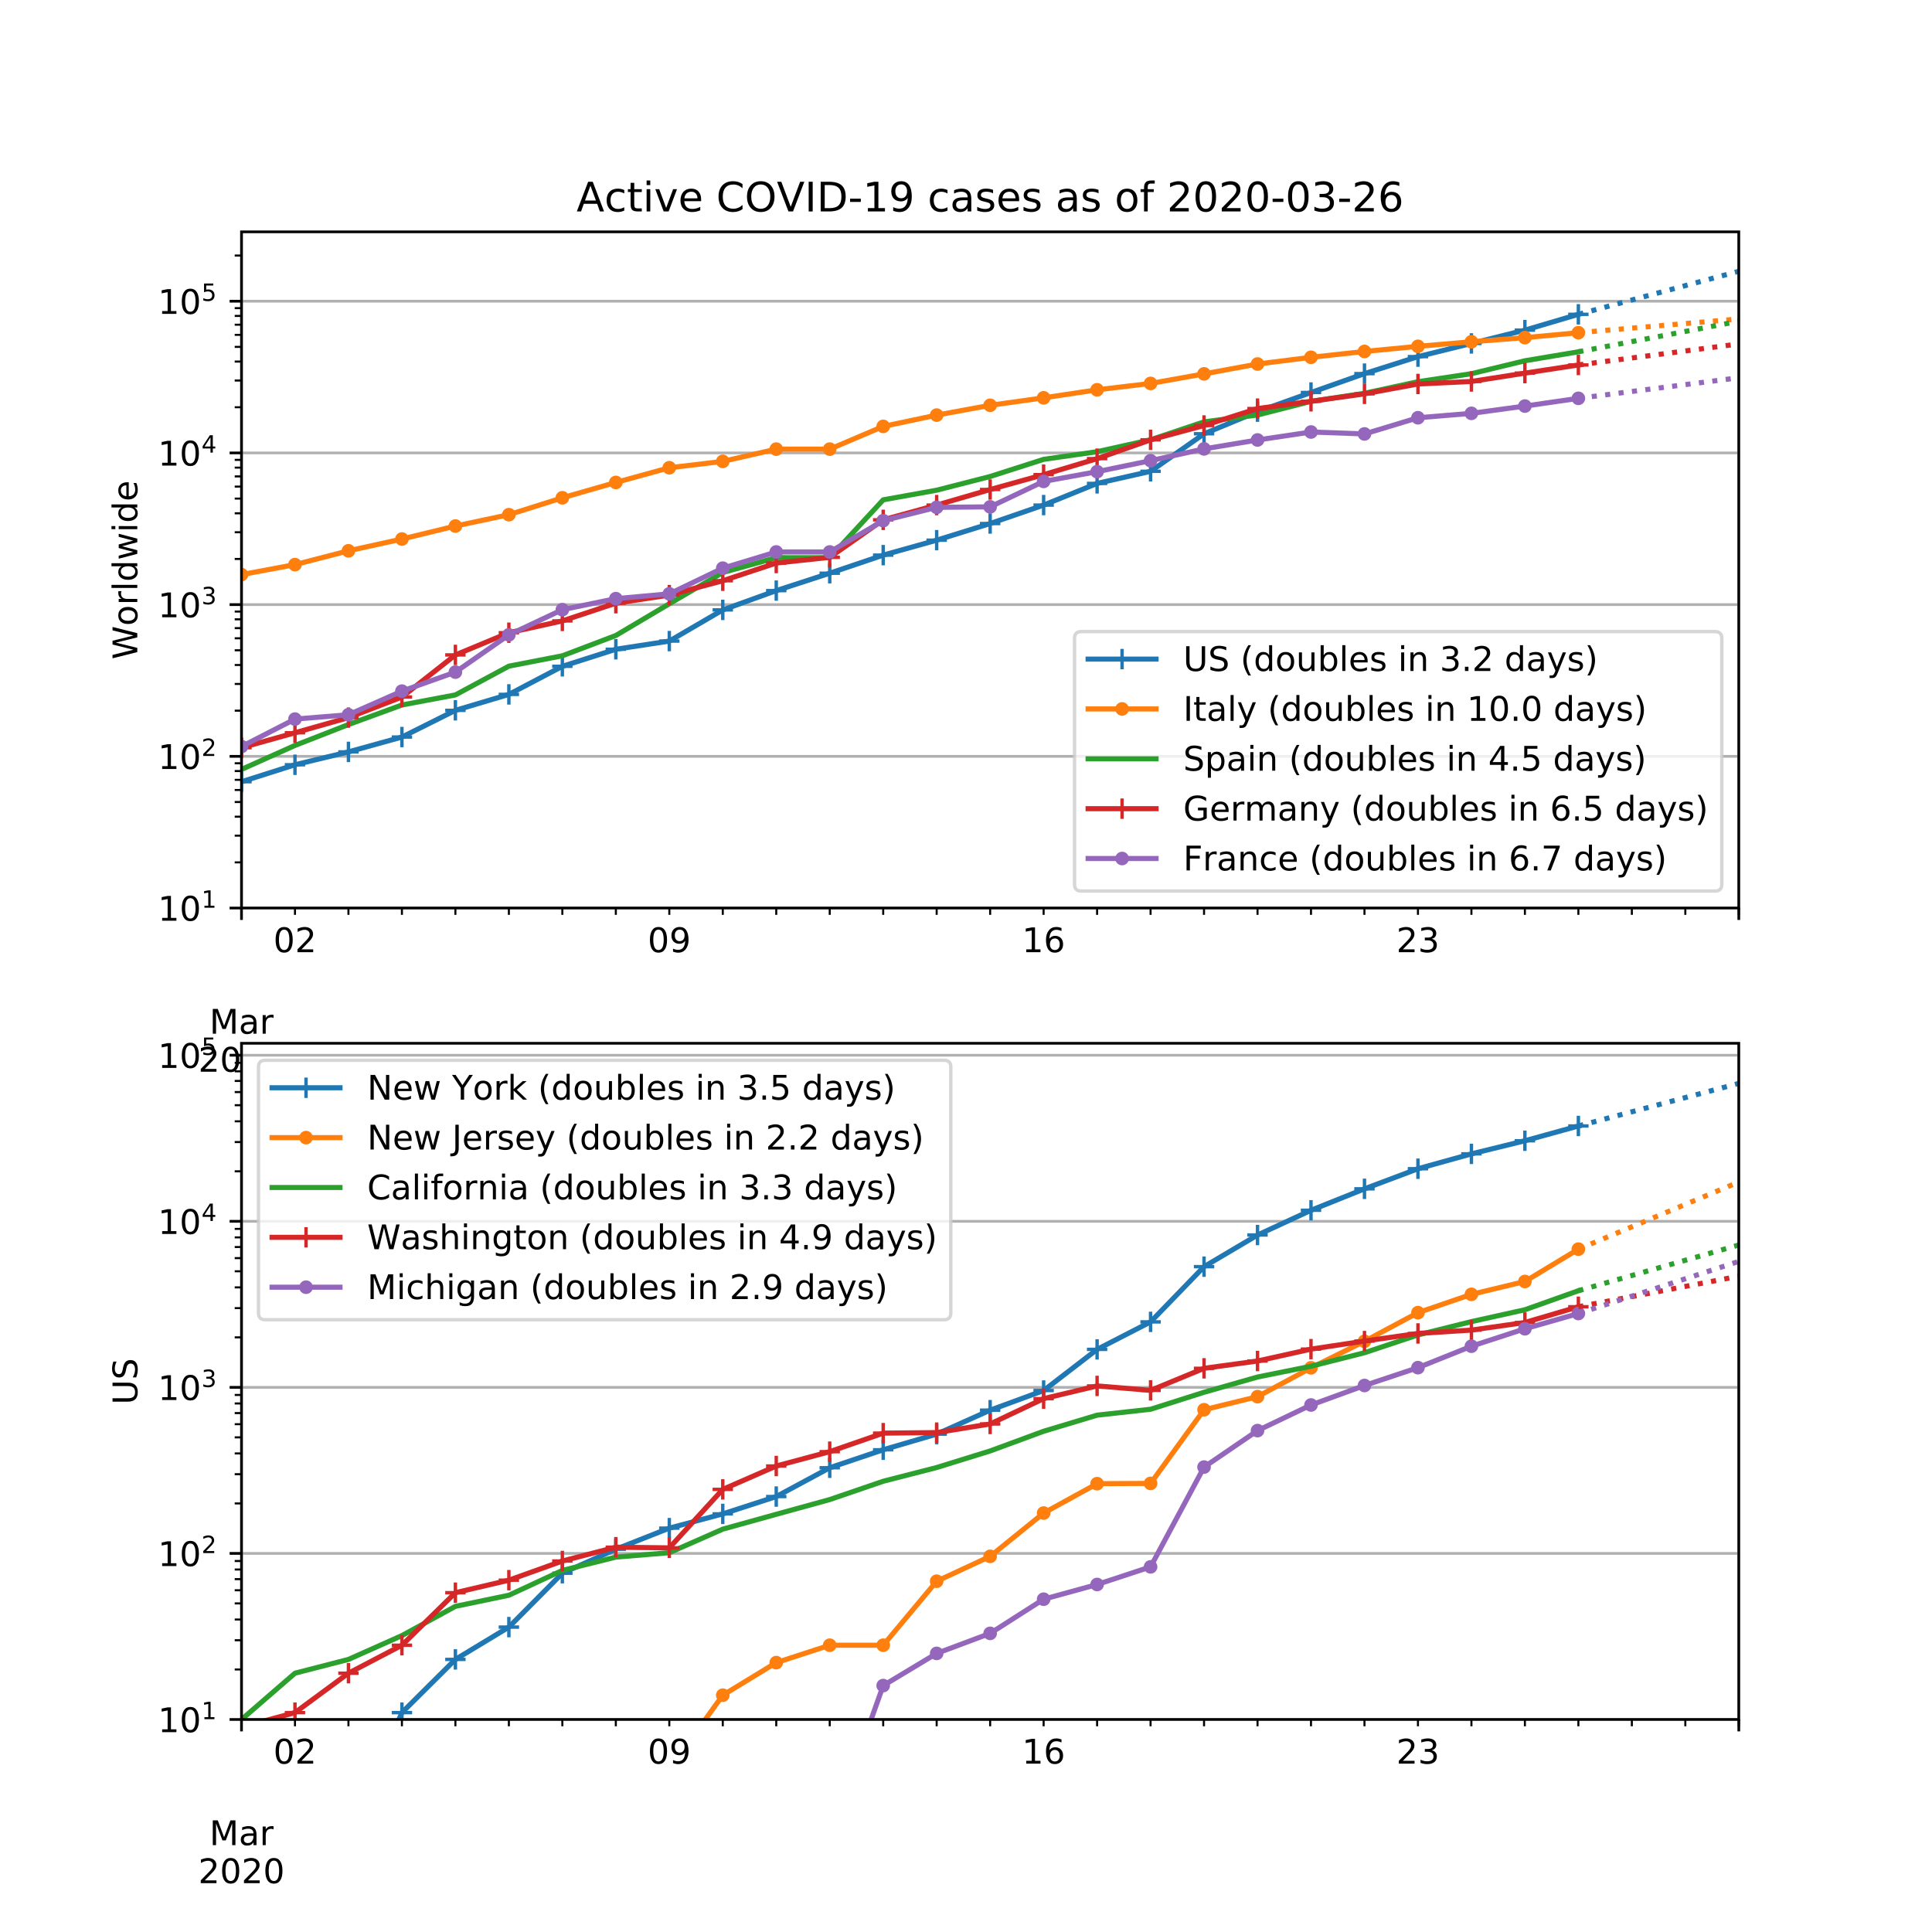 <svg height="758.4" stroke-linejoin="round" viewBox="0 0 568.8 568.8" width="758.4" xmlns="http://www.w3.org/2000/svg" xmlns:xlink="http://www.w3.org/1999/xlink"><defs><path id="w" d="M56.203 29.594v-4.39H14.891q.593-9.282 5.593-14.142 5-4.859 13.938-4.859 5.172 0 10.031 1.266 4.86 1.265 9.656 3.812v-8.5Q49.266.734 44.187-.344 39.11-1.422 33.892-1.422q-13.094 0-20.735 7.61-7.64 7.625-7.64 20.625 0 13.421 7.25 21.296Q20.016 56 32.328 56q11.031 0 17.453-7.11 6.422-7.093 6.422-19.296zm-8.984 2.64q-.094 7.36-4.125 11.75-4.032 4.407-10.672 4.407-7.516 0-12.031-4.25-4.516-4.25-5.203-11.97z" stroke-linejoin="round"/><path id="U" d="M45.406 27.984q0 9.766-4.031 15.125-4.016 5.375-11.297 5.375-7.219 0-11.25-5.375-4.031-5.359-4.031-15.125 0-9.718 4.031-15.093t11.25-5.375q7.281 0 11.297 5.375 4.031 5.375 4.031 15.093zm8.985-21.203q0-13.953-6.203-20.765Q42-20.797 29.203-20.797q-4.734 0-8.937.703-4.203.703-8.157 2.172v8.735q3.954-2.141 7.813-3.157 3.86-1.031 7.86-1.031 8.843 0 13.234 4.61 4.39 4.609 4.39 13.937v4.453q-2.781-4.844-7.125-7.234Q33.938 0 27.875 0 17.828 0 11.672 7.656q-6.156 7.672-6.156 20.328 0 12.688 6.156 20.344Q17.828 56 27.875 56q6.063 0 10.406-2.39 4.344-2.391 7.125-7.22v8.297h8.985z" stroke-linejoin="round"/><path id="b" d="M0 0v3.5" stroke="#000" stroke-linejoin="round" stroke-width=".8"/><path id="c" d="M9.813 72.906h14.703l18.593-49.61 18.703 49.61h14.704V0H66.89v64.016l-18.797-50h-9.907l-18.796 50V0H9.813z" stroke-linejoin="round"/><path id="d" d="M34.281 27.484q-10.89 0-15.093-2.484-4.204-2.484-4.204-8.5 0-4.781 3.157-7.594 3.156-2.797 8.562-2.797 7.485 0 12 5.297 4.516 5.297 4.516 14.078v2zm17.922 3.72V0H43.22v8.297Q40.14 3.328 35.547.953q-4.594-2.375-11.234-2.375-8.391 0-13.36 4.719Q6 8.016 6 15.922q0 9.219 6.172 13.906 6.187 4.688 18.437 4.688h12.61v.89q0 6.203-4.078 9.594-4.078 3.39-11.453 3.39-4.688 0-9.141-1.124-4.438-1.125-8.531-3.375v8.312q4.921 1.906 9.562 2.844 4.64.953 9.031.953 11.875 0 17.735-6.156 5.86-6.14 5.86-18.64z" stroke-linejoin="round"/><path id="e" d="M41.11 46.297q-1.516.875-3.297 1.281Q36.03 48 33.89 48q-7.625 0-11.703-4.953-4.079-4.953-4.079-14.234V0H9.08v54.688h9.03v-8.5q2.844 4.984 7.375 7.39Q30.031 56 36.531 56q.922 0 2.047-.125 1.125-.11 2.484-.36z" stroke-linejoin="round"/><path id="f" d="M19.188 8.297h34.421V0H7.33v8.297q5.609 5.812 15.296 15.594 9.703 9.797 12.188 12.64 4.734 5.313 6.609 9 1.89 3.688 1.89 7.25 0 5.813-4.078 9.469-4.078 3.672-10.625 3.672-4.64 0-9.797-1.61-5.14-1.609-11-4.89v9.969Q13.767 71.78 18.938 73q5.188 1.219 9.485 1.219 11.328 0 18.062-5.672 6.735-5.656 6.735-15.125 0-4.5-1.688-8.531-1.672-4.016-6.125-9.485-1.218-1.422-7.765-8.187-6.532-6.766-18.453-18.922z" stroke-linejoin="round"/><path id="g" d="M31.781 66.406q-7.61 0-11.453-7.5Q16.5 51.422 16.5 36.375q0-14.984 3.828-22.484 3.844-7.5 11.453-7.5 7.672 0 11.5 7.5 3.844 7.5 3.844 22.484 0 15.047-3.844 22.531-3.828 7.5-11.5 7.5zm0 7.813q12.266 0 18.735-9.703 6.468-9.688 6.468-28.141 0-18.406-6.468-28.11-6.47-9.687-18.735-9.687-12.25 0-18.718 9.688-6.47 9.703-6.47 28.109 0 18.453 6.47 28.14Q19.53 74.22 31.78 74.22z" stroke-linejoin="round"/><path id="h" d="M0 0v2" stroke="#000" stroke-linejoin="round" stroke-width=".6"/><path id="i" d="M10.984 1.516V10.5q3.72-1.766 7.516-2.688 3.813-.921 7.484-.921 9.766 0 14.907 6.562 5.156 6.563 5.89 19.953-2.828-4.203-7.187-6.453-4.344-2.25-9.61-2.25-10.937 0-17.312 6.61-6.375 6.625-6.375 18.109 0 11.219 6.64 18 6.641 6.797 17.672 6.797 12.657 0 19.313-9.703 6.672-9.688 6.672-28.141 0-17.234-8.188-27.516Q40.234-1.42 26.422-1.42q-3.719 0-7.531.734-3.797.734-7.907 2.203zM30.61 32.422q6.641 0 10.516 4.531 3.89 4.547 3.89 12.469 0 7.86-3.89 12.422-3.875 4.562-10.516 4.562-6.64 0-10.515-4.562-3.875-4.563-3.875-12.422 0-7.922 3.875-12.469 3.875-4.531 10.515-4.531z" stroke-linejoin="round"/><path id="j" d="M12.406 8.297h16.11v55.625l-17.532-3.516v8.985l17.438 3.515h9.86V8.296H54.39V0H12.406z" stroke-linejoin="round"/><path id="k" d="M33.016 40.375q-6.641 0-10.532-4.547-3.875-4.531-3.875-12.437 0-7.86 3.875-12.438 3.891-4.562 10.532-4.562 6.64 0 10.515 4.562 3.875 4.578 3.875 12.438 0 7.906-3.875 12.437-3.875 4.547-10.515 4.547zm19.578 30.922v-8.984q-3.719 1.75-7.5 2.671-3.782.938-7.5.938-9.766 0-14.922-6.594-5.14-6.594-5.875-19.922 2.875 4.25 7.219 6.516 4.359 2.266 9.578 2.266 10.984 0 17.36-6.672 6.374-6.657 6.374-18.125 0-11.235-6.64-18.032-6.641-6.78-17.672-6.78-12.657 0-19.344 9.687-6.688 9.703-6.688 28.109 0 17.281 8.204 27.563 8.203 10.28 22.015 10.28 3.719 0 7.5-.734t7.89-2.187z" stroke-linejoin="round"/><path id="l" d="M40.578 39.313Q47.656 37.797 51.625 33q3.984-4.781 3.984-11.813 0-10.78-7.422-16.703-7.421-5.906-21.093-5.906-4.578 0-9.438.906-4.86.907-10.031 2.72v9.515q4.094-2.39 8.969-3.61 4.89-1.218 10.218-1.218 9.266 0 14.125 3.656 4.86 3.656 4.86 10.64 0 6.454-4.516 10.079-4.515 3.64-12.562 3.64h-8.5v8.11h8.89q7.266 0 11.125 2.906 3.86 2.906 3.86 8.375 0 5.61-3.985 8.61-3.968 3.015-11.39 3.015-4.063 0-8.703-.89-4.641-.876-10.203-2.72v8.782q5.624 1.562 10.53 2.344 4.907.78 9.25.78 11.235 0 17.766-5.109 6.547-5.093 6.547-13.78 0-6.063-3.468-10.235-3.47-4.172-9.86-5.782z" stroke-linejoin="round"/><path id="m" d="M0 0h-3.5" stroke="#000" stroke-linejoin="round" stroke-width=".8"/><path id="n" d="M37.797 64.313L12.89 25.39h24.906zm-2.594 8.593H47.61V25.391h10.407v-8.203H47.609V0h-9.812v17.188H4.89v9.515z" stroke-linejoin="round"/><path id="o" d="M10.797 72.906h38.719v-8.312H19.828v-17.86q2.14.735 4.281 1.094 2.157.36 4.313.36 12.203 0 19.328-6.688 7.14-6.688 7.14-18.11 0-11.765-7.328-18.296-7.328-6.516-20.656-6.516-4.593 0-9.36.781-4.75.782-9.827 2.344v9.922q4.39-2.39 9.078-3.563 4.687-1.171 9.906-1.171 8.453 0 13.375 4.437 4.938 4.438 4.938 12.063 0 7.609-4.938 12.047-4.922 4.453-13.375 4.453-3.953 0-7.89-.875-3.922-.875-8.016-2.735z" stroke-linejoin="round"/><path id="p" d="M0 0h-2" stroke="#000" stroke-linejoin="round" stroke-width=".6"/><path id="q" d="M3.328 72.906h9.953L28.61 11.281l15.282 61.625h11.093l15.328-61.625 15.282 61.625h10.015L77.297 0H64.89L49.516 63.281 33.984 0H21.578z" stroke-linejoin="round"/><path id="r" d="M30.61 48.39q-7.22 0-11.422-5.64-4.204-5.64-4.204-15.453 0-9.813 4.172-15.453 4.188-5.64 11.453-5.64 7.188 0 11.375 5.655 4.203 5.672 4.203 15.438 0 9.719-4.203 15.406-4.187 5.688-11.375 5.688zm0 7.61q11.718 0 18.406-7.625 6.703-7.61 6.703-21.078 0-13.422-6.703-21.078-6.688-7.64-18.407-7.64-11.765 0-18.437 7.64-6.656 7.656-6.656 21.078 0 13.469 6.656 21.078Q18.844 56 30.609 56z" stroke-linejoin="round"/><path id="s" d="M9.422 75.984h8.984V0H9.422z" stroke-linejoin="round"/><path id="t" d="M45.406 46.39v29.594h8.985V0h-8.985v8.203Q42.578 3.328 38.25.953q-4.313-2.375-10.375-2.375-9.906 0-16.14 7.906-6.22 7.922-6.22 20.813 0 12.89 6.22 20.797Q17.968 56 27.874 56q6.063 0 10.375-2.375 4.328-2.36 7.156-7.234zm-30.61-19.093q0-9.906 4.079-15.547 4.078-5.64 11.203-5.64 7.125 0 11.219 5.64 4.11 5.64 4.11 15.547 0 9.906-4.11 15.547-4.094 5.64-11.219 5.64-7.125 0-11.203-5.64-4.078-5.64-4.078-15.547z" stroke-linejoin="round"/><path id="u" d="M4.203 54.688h8.985l11.234-42.672 11.172 42.672h10.593l11.235-42.672 11.187 42.672h8.985L63.28 0H52.688L40.922 44.828 29.109 0H18.5z" stroke-linejoin="round"/><path id="v" d="M9.422 54.688h8.984V0H9.422zm0 21.296h8.984v-11.39H9.422z" stroke-linejoin="round"/><path id="T" d="M54.89 33.016V0h-8.984v32.719q0 7.765-3.031 11.61-3.031 3.858-9.078 3.858-7.281 0-11.484-4.64-4.204-4.625-4.204-12.64V0H9.08v75.984h9.03V46.188q3.235 4.937 7.594 7.374Q30.078 56 35.797 56q9.422 0 14.25-5.828 4.844-5.828 4.844-17.156z" stroke-linejoin="round"/><path id="x" d="M-3 0h6M0 3v-6" stroke="#1f77b4" stroke-linejoin="round"/><path id="y" d="M0 1.5a1.5 1.5 0 100-3 1.5 1.5 0 000 3z" stroke="#ff7f0e" stroke-linejoin="round"/><path id="z" d="M-3 0h6M0 3v-6" stroke="#d62728" stroke-linejoin="round"/><path id="A" d="M0 1.5a1.5 1.5 0 100-3 1.5 1.5 0 000 3z" stroke="#9467bd" stroke-linejoin="round"/><path id="B" d="M48.781 52.594v-8.407q-3.812 2.11-7.64 3.157-3.828 1.047-7.735 1.047-8.75 0-13.593-5.547-4.829-5.532-4.829-15.547 0-10.016 4.829-15.563 4.843-5.53 13.593-5.53 3.907 0 7.735 1.046 3.828 1.047 7.64 3.156V2.094Q45.016.344 40.984-.531q-4.015-.89-8.562-.89-12.36 0-19.64 7.765-7.266 7.765-7.266 20.953 0 13.375 7.343 21.031Q20.22 56 33.016 56q4.14 0 8.093-.86 3.953-.843 7.672-2.546z" stroke-linejoin="round"/><path id="C" d="M18.313 70.219V54.688h18.5v-6.985h-18.5V18.016q0-6.688 1.828-8.594 1.828-1.906 7.453-1.906h9.218V0h-9.218q-10.407 0-14.36 3.875-3.953 3.89-3.953 14.14v29.688H2.687v6.984h6.594V70.22z" stroke-linejoin="round"/><path id="D" d="M64.406 67.281v-10.39q-4.984 4.64-10.625 6.922-5.64 2.296-11.984 2.296-12.5 0-19.14-7.64-6.641-7.64-6.641-22.094 0-14.406 6.64-22.047 6.64-7.64 19.14-7.64 6.345 0 11.985 2.296 5.64 2.297 10.625 6.938V5.609Q59.234 2.094 53.437.33q-5.78-1.75-12.218-1.75-16.563 0-26.094 10.124-9.516 10.14-9.516 27.672 0 17.578 9.516 27.703 9.531 10.14 26.094 10.14 6.531 0 12.312-1.734 5.797-1.734 10.875-5.203z" stroke-linejoin="round"/><path id="E" d="M9.813 72.906h9.859V0h-9.86z" stroke-linejoin="round"/><path id="F" d="M4.89 31.39h26.313v-8H4.891z" stroke-linejoin="round"/><path id="G" d="M44.281 53.078v-8.5q-3.797 1.953-7.906 2.922-4.094.984-8.5.984-6.688 0-10.031-2.047-3.344-2.046-3.344-6.156 0-3.125 2.39-4.906 2.391-1.781 9.626-3.39l3.078-.688q9.562-2.047 13.593-5.781 4.032-3.735 4.032-10.422 0-7.625-6.032-12.078-6.03-4.438-16.578-4.438-4.39 0-9.156.86Q10.688.296 5.422 2v9.281q4.984-2.594 9.812-3.89 4.829-1.282 9.579-1.282 6.343 0 9.75 2.172 3.421 2.172 3.421 6.125 0 3.656-2.468 5.61-2.453 1.953-10.813 3.765l-3.125.735q-8.344 1.75-12.062 5.39-3.704 3.64-3.704 9.985 0 7.718 5.47 11.906Q16.75 56 26.811 56q4.97 0 9.36-.734 4.406-.72 8.11-2.188z" stroke-linejoin="round"/><path id="H" d="M37.11 75.984V68.5h-8.594q-4.828 0-6.72-1.953-1.874-1.953-1.874-7.031v-4.828h14.797v-6.985H19.922V0H10.89v47.703H2.297v6.984h8.594V58.5q0 9.125 4.25 13.297 4.25 4.187 13.468 4.187z" stroke-linejoin="round"/><path id="I" d="M8.688 72.906h9.921V28.61q0-11.718 4.235-16.875 4.25-5.14 13.781-5.14 9.469 0 13.719 5.14 4.25 5.157 4.25 16.875v44.297H64.5V27.391q0-14.25-7.063-21.532-7.046-7.28-20.812-7.28-13.828 0-20.89 7.28-7.047 7.282-7.047 21.532z" stroke-linejoin="round"/><path id="J" d="M53.516 70.516V60.89q-5.61 2.687-10.594 4-4.984 1.328-9.625 1.328-8.047 0-12.422-3.125t-4.375-8.89q0-4.845 2.906-7.313 2.907-2.453 11.016-3.97l5.953-1.218q11.031-2.11 16.281-7.406 5.25-5.297 5.25-14.172 0-10.61-7.11-16.078-7.093-5.469-20.812-5.469-5.172 0-11.015 1.172Q13.14.922 6.89 3.219v10.156q6-3.36 11.765-5.078 5.766-1.703 11.328-1.703 8.438 0 13.032 3.312 4.593 3.328 4.593 9.485 0 5.359-3.297 8.39-3.296 3.032-10.812 4.547L27.484 33.5q-11.03 2.188-15.968 6.875-4.922 4.688-4.922 13.047 0 9.672 6.812 15.234 6.813 5.563 18.766 5.563 5.14 0 10.453-.938 5.328-.922 10.89-2.765z" stroke-linejoin="round"/><path id="K" d="M31 75.875q-6.531-11.219-9.719-22.219-3.172-10.984-3.172-22.265 0-11.266 3.203-22.328Q24.517-2 31-13.188h-7.813Q15.875-1.704 12.235 9.375q-3.64 11.078-3.64 22.016 0 10.89 3.61 21.922 3.624 11.046 10.983 22.562z" stroke-linejoin="round"/><path id="L" d="M8.5 21.578v33.11h8.984V21.922q0-7.766 3.016-11.656 3.031-3.875 9.094-3.875 7.265 0 11.484 4.64 4.234 4.64 4.234 12.656v31h8.985V0h-8.984v8.406Q42.047 3.422 37.718 1q-4.313-2.422-10.032-2.422-9.421 0-14.312 5.86Q8.5 10.296 8.5 21.578z" stroke-linejoin="round"/><path id="M" d="M48.688 27.297q0 9.906-4.079 15.547-4.078 5.64-11.203 5.64-7.14 0-11.218-5.64-4.079-5.64-4.079-15.547 0-9.906 4.078-15.547 4.079-5.64 11.22-5.64 7.124 0 11.202 5.64t4.078 15.547zM18.108 46.39q2.844 4.875 7.157 7.234Q29.594 56 35.594 56q9.968 0 16.187-7.906 6.235-7.907 6.235-20.797T51.78 6.484q-6.218-7.906-16.187-7.906-6 0-10.328 2.375-4.313 2.375-7.157 7.25V0H9.08v75.984h9.03z" stroke-linejoin="round"/><path id="N" d="M54.89 33.016V0h-8.984v32.719q0 7.765-3.031 11.61-3.031 3.858-9.078 3.858-7.281 0-11.484-4.64-4.204-4.625-4.204-12.64V0H9.08v54.688h9.03v-8.5q3.235 4.937 7.594 7.374Q30.078 56 35.797 56q9.422 0 14.25-5.828 4.844-5.828 4.844-17.156z" stroke-linejoin="round"/><path id="O" d="M10.688 12.406H21V0H10.687z" stroke-linejoin="round"/><path id="P" d="M32.172-5.078q-3.797-9.766-7.422-12.735-3.61-2.984-9.656-2.984H7.906v7.516h5.282q3.703 0 5.75 1.765Q21-9.766 23.483-3.219l1.61 4.094-22.11 53.813H12.5l17.094-42.766 17.093 42.766h9.516z" stroke-linejoin="round"/><path id="Q" d="M8.016 75.875h7.812q7.313-11.516 10.953-22.563 3.64-11.03 3.64-21.921 0-10.938-3.64-22.016-3.64-11.078-10.953-22.563H8.016Q14.5-2 17.703 9.063q3.203 11.063 3.203 22.329 0 11.28-3.203 22.265-3.203 11-9.687 22.219z" stroke-linejoin="round"/><path id="S" d="M9.813 72.906h13.28l32.329-60.984v60.984h9.562V0h-13.28L19.39 60.984V0H9.813z" stroke-linejoin="round"/><clipPath id="R" stroke-linejoin="round"><path d="M71.1 307.152h440.82v199.08H71.1z"/></clipPath><clipPath id="a" stroke-linejoin="round"><path d="M71.1 68.256h440.82v199.08H71.1z"/></clipPath></defs><path d="M0 568.8h568.8V0H0z" fill="#fff"/><path d="M71.1 267.336h440.82V68.256H71.1z" fill="#fff"/><path clip-path="url(#a)" d="M71.1 267.336V68.256" fill="none" stroke="#b0b0b0" stroke-linecap="square" stroke-width=".8"/><use stroke="#000" stroke-width=".8" x="71.1" xlink:href="#b" y="267.336"/><g transform="matrix(.1 0 0 -.1 61.666 304.33)"><use xlink:href="#c"/><use x="86.279" xlink:href="#d"/><use x="147.559" xlink:href="#e"/></g><g transform="matrix(.1 0 0 -.1 58.375 315.528)"><use xlink:href="#f"/><use x="63.623" xlink:href="#g"/><use x="127.246" xlink:href="#f"/><use x="190.869" xlink:href="#g"/></g><g stroke-width=".8"><path clip-path="url(#a)" d="M511.92 267.336V68.256" fill="none" stroke="#b0b0b0" stroke-linecap="square"/><use stroke="#000" x="511.92" xlink:href="#b" y="267.336"/></g><use stroke="#000" stroke-width=".6" x="71.1" xlink:href="#h" y="267.336"/><use stroke="#000" stroke-width=".6" x="86.844" xlink:href="#h" y="267.336"/><g transform="matrix(.1 0 0 -.1 80.481 280.334)"><use xlink:href="#g"/><use x="63.623" xlink:href="#f"/></g><g stroke="#000" stroke-width=".6"><use x="102.587" xlink:href="#h" y="267.336"/><use x="118.331" xlink:href="#h" y="267.336"/><use x="134.074" xlink:href="#h" y="267.336"/><use x="149.818" xlink:href="#h" y="267.336"/><use x="165.561" xlink:href="#h" y="267.336"/><use x="181.305" xlink:href="#h" y="267.336"/></g><use stroke="#000" stroke-width=".6" x="197.049" xlink:href="#h" y="267.336"/><g transform="matrix(.1 0 0 -.1 190.686 280.334)"><use xlink:href="#g"/><use x="63.623" xlink:href="#i"/></g><use stroke="#000" stroke-width=".6" x="212.792" xlink:href="#h" y="267.336"/><use stroke="#000" stroke-width=".6" x="228.536" xlink:href="#h" y="267.336"/><use stroke="#000" stroke-width=".6" x="244.279" xlink:href="#h" y="267.336"/><use stroke="#000" stroke-width=".6" x="260.023" xlink:href="#h" y="267.336"/><use stroke="#000" stroke-width=".6" x="275.766" xlink:href="#h" y="267.336"/><use stroke="#000" stroke-width=".6" x="291.51" xlink:href="#h" y="267.336"/><use stroke="#000" stroke-width=".6" x="307.254" xlink:href="#h" y="267.336"/><g transform="matrix(.1 0 0 -.1 300.891 280.334)"><use xlink:href="#j"/><use x="63.623" xlink:href="#k"/></g><use stroke="#000" stroke-width=".6" x="322.997" xlink:href="#h" y="267.336"/><use stroke="#000" stroke-width=".6" x="338.741" xlink:href="#h" y="267.336"/><use stroke="#000" stroke-width=".6" x="354.484" xlink:href="#h" y="267.336"/><use stroke="#000" stroke-width=".6" x="370.228" xlink:href="#h" y="267.336"/><use stroke="#000" stroke-width=".6" x="385.971" xlink:href="#h" y="267.336"/><use stroke="#000" stroke-width=".6" x="401.715" xlink:href="#h" y="267.336"/><use stroke="#000" stroke-width=".6" x="417.459" xlink:href="#h" y="267.336"/><g transform="matrix(.1 0 0 -.1 411.096 280.334)"><use xlink:href="#f"/><use x="63.623" xlink:href="#l"/></g><use stroke="#000" stroke-width=".6" x="433.202" xlink:href="#h" y="267.336"/><use stroke="#000" stroke-width=".6" x="448.946" xlink:href="#h" y="267.336"/><use stroke="#000" stroke-width=".6" x="464.689" xlink:href="#h" y="267.336"/><use stroke="#000" stroke-width=".6" x="480.433" xlink:href="#h" y="267.336"/><use stroke="#000" stroke-width=".6" x="496.176" xlink:href="#h" y="267.336"/><use stroke="#000" stroke-width=".6" x="511.92" xlink:href="#h" y="267.336"/><g><path clip-path="url(#a)" d="M71.1 267.336h440.82" fill="none" stroke="#b0b0b0" stroke-linecap="square" stroke-width=".8"/><use stroke="#000" stroke-width=".8" x="71.1" xlink:href="#m" y="267.336"/><g transform="matrix(.1 0 0 -.1 46.5 271.135)"><use transform="translate(0 .684)" xlink:href="#j"/><use transform="translate(63.623 .684)" xlink:href="#g"/><use transform="matrix(.7 0 0 .7 128.203 38.966)" xlink:href="#j"/></g><path clip-path="url(#a)" d="M71.1 222.671h440.82" fill="none" stroke="#b0b0b0" stroke-linecap="square" stroke-width=".8"/><use stroke="#000" stroke-width=".8" x="71.1" xlink:href="#m" y="222.671"/><g transform="matrix(.1 0 0 -.1 46.5 226.47)"><use transform="translate(0 .766)" xlink:href="#j"/><use transform="translate(63.623 .766)" xlink:href="#g"/><use transform="matrix(.7 0 0 .7 128.203 39.047)" xlink:href="#f"/></g><path clip-path="url(#a)" d="M71.1 178.007h440.82" fill="none" stroke="#b0b0b0" stroke-linecap="square" stroke-width=".8"/><use stroke="#000" stroke-width=".8" x="71.1" xlink:href="#m" y="178.007"/><g transform="matrix(.1 0 0 -.1 46.5 181.806)"><use transform="translate(0 .766)" xlink:href="#j"/><use transform="translate(63.623 .766)" xlink:href="#g"/><use transform="matrix(.7 0 0 .7 128.203 39.047)" xlink:href="#l"/></g><g><path clip-path="url(#a)" d="M71.1 133.342h440.82" fill="none" stroke="#b0b0b0" stroke-linecap="square" stroke-width=".8"/><use stroke="#000" stroke-width=".8" x="71.1" xlink:href="#m" y="133.342"/><g transform="matrix(.1 0 0 -.1 46.5 137.141)"><use transform="translate(0 .684)" xlink:href="#j"/><use transform="translate(63.623 .684)" xlink:href="#g"/><use transform="matrix(.7 0 0 .7 128.203 38.966)" xlink:href="#n"/></g></g><g><path clip-path="url(#a)" d="M71.1 88.677h440.82" fill="none" stroke="#b0b0b0" stroke-linecap="square" stroke-width=".8"/><use stroke="#000" stroke-width=".8" x="71.1" xlink:href="#m" y="88.677"/><g transform="matrix(.1 0 0 -.1 46.5 92.477)"><use transform="translate(0 .684)" xlink:href="#j"/><use transform="translate(63.623 .684)" xlink:href="#g"/><use transform="matrix(.7 0 0 .7 128.203 38.966)" xlink:href="#o"/></g></g><g stroke="#000" stroke-width=".6"><use x="71.1" xlink:href="#p" y="253.891"/><use x="71.1" xlink:href="#p" y="246.026"/><use x="71.1" xlink:href="#p" y="240.445"/><use x="71.1" xlink:href="#p" y="236.117"/><use x="71.1" xlink:href="#p" y="232.58"/><use x="71.1" xlink:href="#p" y="229.59"/><use x="71.1" xlink:href="#p" y="227"/><use x="71.1" xlink:href="#p" y="224.715"/><use x="71.1" xlink:href="#p" y="209.226"/><use x="71.1" xlink:href="#p" y="201.361"/><use x="71.1" xlink:href="#p" y="195.781"/><use x="71.1" xlink:href="#p" y="191.452"/><use x="71.1" xlink:href="#p" y="187.916"/><use x="71.1" xlink:href="#p" y="184.925"/><use x="71.1" xlink:href="#p" y="182.335"/><use x="71.1" xlink:href="#p" y="180.05"/><use x="71.1" xlink:href="#p" y="164.561"/><use x="71.1" xlink:href="#p" y="156.696"/><use x="71.1" xlink:href="#p" y="151.116"/><use x="71.1" xlink:href="#p" y="146.787"/><use x="71.1" xlink:href="#p" y="143.251"/><use x="71.1" xlink:href="#p" y="140.261"/><use x="71.1" xlink:href="#p" y="137.671"/><use x="71.1" xlink:href="#p" y="135.386"/><use x="71.1" xlink:href="#p" y="119.897"/><use x="71.1" xlink:href="#p" y="112.032"/><use x="71.1" xlink:href="#p" y="106.451"/><use x="71.1" xlink:href="#p" y="102.123"/><use x="71.1" xlink:href="#p" y="98.586"/><use x="71.1" xlink:href="#p" y="95.596"/><use x="71.1" xlink:href="#p" y="93.006"/><use x="71.1" xlink:href="#p" y="90.721"/><use x="71.1" xlink:href="#p" y="75.232"/></g><g transform="matrix(0 -.1 -.1 0 40.42 194.143)"><use xlink:href="#q"/><use x="98.799" xlink:href="#r"/><use x="159.98" xlink:href="#e"/><use x="201.094" xlink:href="#s"/><use x="228.877" xlink:href="#t"/><use x="292.354" xlink:href="#u"/><use x="374.141" xlink:href="#v"/><use x="401.924" xlink:href="#t"/><use x="465.4" xlink:href="#w"/></g></g><g stroke="#1f77b4"><path clip-path="url(#a)" d="M-1 236.337l9.126-1.35 15.743-.363 15.744-.356 15.743-2.324 15.744-1.792 15.744-5.001 15.743-3.792 15.744-4.365 15.743-7.865 15.744-4.692 15.743-8.265 15.744-5.028 15.744-2.403 15.743-9.18 15.744-5.68 15.743-5.124 15.744-5.326 15.743-4.401 15.744-4.898 15.744-5.43 15.743-6.385 15.744-3.554 15.743-11.057 15.744-6.516 15.743-5.633 15.744-5.56 15.744-5 15.743-3.89 15.744-3.916 15.743-4.651" fill="none" stroke-linecap="square" stroke-width="1.5"/><g clip-path="url(#a)" fill="#1f77b4"><use x="-1" xlink:href="#x" y="236.337"/><use x="8.126" xlink:href="#x" y="234.986"/><use x="23.869" xlink:href="#x" y="234.624"/><use x="39.613" xlink:href="#x" y="234.268"/><use x="55.356" xlink:href="#x" y="231.944"/><use x="71.1" xlink:href="#x" y="230.152"/><use x="86.844" xlink:href="#x" y="225.151"/><use x="102.587" xlink:href="#x" y="221.359"/><use x="118.331" xlink:href="#x" y="216.994"/><use x="134.074" xlink:href="#x" y="209.129"/><use x="149.818" xlink:href="#x" y="204.437"/><use x="165.561" xlink:href="#x" y="196.172"/><use x="181.305" xlink:href="#x" y="191.144"/><use x="197.049" xlink:href="#x" y="188.741"/><use x="212.792" xlink:href="#x" y="179.561"/><use x="228.536" xlink:href="#x" y="173.881"/><use x="244.279" xlink:href="#x" y="168.757"/><use x="260.023" xlink:href="#x" y="163.431"/><use x="275.766" xlink:href="#x" y="159.03"/><use x="291.51" xlink:href="#x" y="154.132"/><use x="307.254" xlink:href="#x" y="148.702"/><use x="322.997" xlink:href="#x" y="142.317"/><use x="338.741" xlink:href="#x" y="138.763"/><use x="354.484" xlink:href="#x" y="127.706"/><use x="370.228" xlink:href="#x" y="121.19"/><use x="385.971" xlink:href="#x" y="115.557"/><use x="401.715" xlink:href="#x" y="109.996"/><use x="417.459" xlink:href="#x" y="104.997"/><use x="433.202" xlink:href="#x" y="101.108"/><use x="448.946" xlink:href="#x" y="97.191"/><use x="464.689" xlink:href="#x" y="92.54"/></g></g><g stroke="#ff7f0e"><path clip-path="url(#a)" d="M-1 197.87l9.126-3.85 15.743-5.877 15.744-6.31 15.743-4.828 15.744-7.834 15.744-2.94 15.743-4.066 15.744-3.468 15.743-3.826 15.744-3.343 15.743-4.976 15.744-4.514 15.744-4.331 15.743-1.872 15.744-3.605h15.743l15.744-6.695 15.743-3.323 15.744-2.892 15.744-2.196 15.743-2.363 15.744-1.877 15.743-2.813 15.744-2.903 15.743-1.975 15.744-1.72 15.744-1.512 15.743-1.342 15.744-1.214 15.743-1.459" fill="none" stroke-linecap="square" stroke-width="1.5"/><g clip-path="url(#a)" fill="#ff7f0e"><use x="-1" xlink:href="#y" y="197.87"/><use x="8.126" xlink:href="#y" y="194.02"/><use x="23.869" xlink:href="#y" y="188.143"/><use x="39.613" xlink:href="#y" y="181.833"/><use x="55.356" xlink:href="#y" y="177.005"/><use x="71.1" xlink:href="#y" y="169.171"/><use x="86.844" xlink:href="#y" y="166.231"/><use x="102.587" xlink:href="#y" y="162.165"/><use x="118.331" xlink:href="#y" y="158.697"/><use x="134.074" xlink:href="#y" y="154.871"/><use x="149.818" xlink:href="#y" y="151.528"/><use x="165.561" xlink:href="#y" y="146.552"/><use x="181.305" xlink:href="#y" y="142.038"/><use x="197.049" xlink:href="#y" y="137.707"/><use x="212.792" xlink:href="#y" y="135.835"/><use x="228.536" xlink:href="#y" y="132.23"/><use x="244.279" xlink:href="#y" y="132.23"/><use x="260.023" xlink:href="#y" y="125.535"/><use x="275.766" xlink:href="#y" y="122.212"/><use x="291.51" xlink:href="#y" y="119.32"/><use x="307.254" xlink:href="#y" y="117.124"/><use x="322.997" xlink:href="#y" y="114.761"/><use x="338.741" xlink:href="#y" y="112.884"/><use x="354.484" xlink:href="#y" y="110.071"/><use x="370.228" xlink:href="#y" y="107.168"/><use x="385.971" xlink:href="#y" y="105.193"/><use x="401.715" xlink:href="#y" y="103.473"/><use x="417.459" xlink:href="#y" y="101.961"/><use x="433.202" xlink:href="#y" y="100.619"/><use x="448.946" xlink:href="#y" y="99.405"/><use x="464.689" xlink:href="#y" y="97.946"/></g></g><path clip-path="url(#a)" d="M-1 276.861l9.126-11.374 15.743-3.24 15.744-16.221 15.743-6.984L71.1 226.521l15.744-7.06 15.743-6.148 15.744-5.759 15.743-2.964 15.744-8.467 15.743-3.053 15.744-5.977 15.744-9.337 15.743-9.203 15.744-4.376 15.743.01 15.744-17.031 15.743-2.839 15.744-4.034 15.744-5.047 15.743-2.253 15.744-3.508 15.743-5.281 15.744-2.014 15.743-4.02 15.744-2.375 15.744-3.408 15.743-2.36 15.744-3.807 15.743-2.64" fill="none" stroke="#2ca02c" stroke-linecap="square" stroke-width="1.5"/><g stroke="#d62728"><path clip-path="url(#a)" d="M-1 279.387l9.126-15.588 15.743-17.773 15.744-1.252 15.743-13.14L71.1 220.13l15.744-4.397 15.743-4.463 15.744-6.06 15.743-12.392 15.744-6.544 15.743-3.473 15.744-5.216 15.744-2.39 15.743-4.221 15.744-5.212 15.743-1.68 15.744-11.04 15.743-4.34 15.744-4.585 15.744-4.37 15.743-4.716 15.744-5.537 15.743-4.227 15.744-4.98 15.743-2.147 15.744-2.19 15.744-2.91 15.743-.739 15.744-2.45 15.743-2.404" fill="none" stroke-linecap="square" stroke-width="1.5"/><g clip-path="url(#a)" fill="#d62728"><use x="-1" xlink:href="#z" y="279.387"/><use x="8.126" xlink:href="#z" y="263.799"/><use x="23.869" xlink:href="#z" y="246.026"/><use x="39.613" xlink:href="#z" y="244.774"/><use x="55.356" xlink:href="#z" y="231.634"/><use x="71.1" xlink:href="#z" y="220.13"/><use x="86.844" xlink:href="#z" y="215.733"/><use x="102.587" xlink:href="#z" y="211.27"/><use x="118.331" xlink:href="#z" y="205.21"/><use x="134.074" xlink:href="#z" y="192.818"/><use x="149.818" xlink:href="#z" y="186.274"/><use x="165.561" xlink:href="#z" y="182.801"/><use x="181.305" xlink:href="#z" y="177.585"/><use x="197.049" xlink:href="#z" y="175.195"/><use x="212.792" xlink:href="#z" y="170.974"/><use x="228.536" xlink:href="#z" y="165.762"/><use x="244.279" xlink:href="#z" y="164.082"/><use x="260.023" xlink:href="#z" y="153.041"/><use x="275.766" xlink:href="#z" y="148.702"/><use x="291.51" xlink:href="#z" y="144.117"/><use x="307.254" xlink:href="#z" y="139.747"/><use x="322.997" xlink:href="#z" y="135.031"/><use x="338.741" xlink:href="#z" y="129.494"/><use x="354.484" xlink:href="#z" y="125.267"/><use x="370.228" xlink:href="#z" y="120.288"/><use x="385.971" xlink:href="#z" y="118.14"/><use x="401.715" xlink:href="#z" y="115.95"/><use x="417.459" xlink:href="#z" y="113.04"/><use x="433.202" xlink:href="#z" y="112.301"/><use x="448.946" xlink:href="#z" y="109.851"/><use x="464.689" xlink:href="#z" y="107.447"/></g></g><g stroke="#9467bd"><path clip-path="url(#a)" d="M-1 291.084l9.126-10.303 15.743-31.219 15.744-10.966 15.743-12.999 15.744-5.805 15.744-8.086 15.743-1.28 15.744-6.95 15.743-5.598 15.744-10.97 15.743-7.41 15.744-3.252 15.744-1.417 15.743-7.555 15.744-4.772h15.743l15.744-9.213 15.743-3.92 15.744-.146 15.744-7.495 15.743-2.865 15.744-3.243 15.743-3.465 15.744-2.622 15.743-2.346 15.744.57 15.744-4.77 15.743-1.295 15.744-2.141 15.743-2.28" fill="none" stroke-linecap="square" stroke-width="1.5"/><g clip-path="url(#a)" fill="#9467bd"><use x="-1" xlink:href="#A" y="291.084"/><use x="8.126" xlink:href="#A" y="280.781"/><use x="23.869" xlink:href="#A" y="249.562"/><use x="39.613" xlink:href="#A" y="238.596"/><use x="55.356" xlink:href="#A" y="225.597"/><use x="71.1" xlink:href="#A" y="219.792"/><use x="86.844" xlink:href="#A" y="211.706"/><use x="102.587" xlink:href="#A" y="210.426"/><use x="118.331" xlink:href="#A" y="203.477"/><use x="134.074" xlink:href="#A" y="197.878"/><use x="149.818" xlink:href="#A" y="186.908"/><use x="165.561" xlink:href="#A" y="179.498"/><use x="181.305" xlink:href="#A" y="176.246"/><use x="197.049" xlink:href="#A" y="174.829"/><use x="212.792" xlink:href="#A" y="167.274"/><use x="228.536" xlink:href="#A" y="162.502"/><use x="244.279" xlink:href="#A" y="162.502"/><use x="260.023" xlink:href="#A" y="153.289"/><use x="275.766" xlink:href="#A" y="149.369"/><use x="291.51" xlink:href="#A" y="149.223"/><use x="307.254" xlink:href="#A" y="141.728"/><use x="322.997" xlink:href="#A" y="138.863"/><use x="338.741" xlink:href="#A" y="135.62"/><use x="354.484" xlink:href="#A" y="132.155"/><use x="370.228" xlink:href="#A" y="129.533"/><use x="385.971" xlink:href="#A" y="127.187"/><use x="401.715" xlink:href="#A" y="127.756"/><use x="417.459" xlink:href="#A" y="122.988"/><use x="433.202" xlink:href="#A" y="121.692"/><use x="448.946" xlink:href="#A" y="119.551"/><use x="464.689" xlink:href="#A" y="117.272"/></g></g><path clip-path="url(#a)" d="M464.69 92.54l15.743-4.226 15.743-4.226 15.744-4.225" fill="none" stroke="#1f77b4" stroke-dasharray="1.5 2.475" stroke-width="1.5"/><path clip-path="url(#a)" d="M464.69 97.946l15.743-1.346 15.743-1.347 15.744-1.346" fill="none" stroke="#ff7f0e" stroke-dasharray="1.5 2.475" stroke-width="1.5"/><path clip-path="url(#a)" d="M464.69 103.57l15.743-2.997 15.743-2.997 15.744-2.997" fill="none" stroke="#2ca02c" stroke-dasharray="1.5 2.475" stroke-width="1.5"/><path clip-path="url(#a)" d="M464.69 107.447l15.743-2.063 15.743-2.064 15.744-2.063" fill="none" stroke="#d62728" stroke-dasharray="1.5 2.475" stroke-width="1.5"/><path clip-path="url(#a)" d="M464.69 117.272l15.743-2.02 15.743-2.018 15.744-2.02" fill="none" stroke="#9467bd" stroke-dasharray="1.5 2.475" stroke-width="1.5"/><path d="M71.1 267.336V68.256M511.92 267.336V68.256M71.1 267.336h440.82M71.1 68.256h440.82" fill="none" stroke="#000" stroke-linecap="square" stroke-linejoin="miter" stroke-width=".8"/><g transform="matrix(.12 0 0 -.12 169.73 62.256)"><path d="M34.188 63.188L20.797 26.906h26.812zm-5.579 9.718h11.188L67.578 0h-10.25l-6.64 18.703h-32.86L11.188 0H.78z"/><use x="68.393" xlink:href="#B"/><use x="123.373" xlink:href="#C"/><use x="162.582" xlink:href="#v"/><path d="M193.35 54.688h9.515L219.96 8.797l17.094 45.89h9.515L226.053 0H213.85z"/><use x="249.545" xlink:href="#w"/><use x="342.855" xlink:href="#D"/><path d="M452.086 66.219q-10.75 0-17.078-8.016-6.313-8-6.313-21.828 0-13.766 6.313-21.781 6.328-8 17.078-8 10.734 0 17.016 8 6.28 8.015 6.28 21.781 0 13.828-6.28 21.828-6.282 8.016-17.016 8.016zm0 8q15.328 0 24.5-10.281 9.187-10.282 9.187-27.563 0-17.234-9.187-27.516-9.172-10.28-24.5-10.28-15.375 0-24.594 10.25-9.203 10.265-9.203 27.546t9.203 27.563q9.219 10.28 24.594 10.28zM519.984 0l-27.828 72.906h10.297l23.11-61.375 23.14 61.375h10.25L531.172 0z"/><use x="559.783" xlink:href="#E"/><path d="M608.947 64.797V8.109h11.922q15.094 0 22.094 6.829 7 6.843 7 21.593 0 14.64-7 21.453-7 6.813-22.094 6.813zm-9.86 8.11h20.267q21.187 0 31.093-8.813 9.922-8.813 9.922-27.563 0-18.86-9.969-27.703Q640.447 0 619.354 0h-20.266z"/><use x="666.277" xlink:href="#F"/><use x="702.361" xlink:href="#j"/><use x="765.984" xlink:href="#i"/><use x="861.395" xlink:href="#B"/><use x="916.375" xlink:href="#d"/><use x="977.654" xlink:href="#G"/><use x="1029.754" xlink:href="#w"/><use x="1091.277" xlink:href="#G"/><use x="1175.164" xlink:href="#d"/><use x="1236.443" xlink:href="#G"/><use x="1320.33" xlink:href="#r"/><use x="1381.512" xlink:href="#H"/><use x="1448.504" xlink:href="#f"/><use x="1512.127" xlink:href="#g"/><use x="1575.75" xlink:href="#f"/><use x="1639.373" xlink:href="#g"/><use x="1702.996" xlink:href="#F"/><use x="1739.08" xlink:href="#g"/><use x="1802.703" xlink:href="#l"/><use x="1866.326" xlink:href="#F"/><use x="1902.41" xlink:href="#f"/><use x="1966.033" xlink:href="#k"/></g><g><path d="M318.351 262.336H504.92q2 0 2-2v-72.39q0-2-2-2H318.351q-2 0-2 2v72.39q0 2 2 2z" fill="#fff" opacity=".8" stroke="#ccc" stroke-linejoin="miter"/><path d="M320.351 194.044h20" fill="none" stroke="#1f77b4" stroke-linecap="square" stroke-width="1.5"/><use fill="#1f77b4" stroke="#1f77b4" x="330.351" xlink:href="#x" y="194.044"/><g transform="matrix(.1 0 0 -.1 348.351 197.544)"><use xlink:href="#I"/><use x="73.193" xlink:href="#J"/><use x="168.457" xlink:href="#K"/><use x="207.471" xlink:href="#t"/><use x="270.947" xlink:href="#r"/><use x="332.129" xlink:href="#L"/><use x="395.508" xlink:href="#M"/><use x="458.984" xlink:href="#s"/><use x="486.768" xlink:href="#w"/><use x="548.291" xlink:href="#G"/><use x="632.178" xlink:href="#v"/><use x="659.961" xlink:href="#N"/><use x="755.127" xlink:href="#l"/><use x="818.75" xlink:href="#O"/><use x="850.537" xlink:href="#f"/><use x="945.947" xlink:href="#t"/><use x="1009.424" xlink:href="#d"/><use x="1070.703" xlink:href="#P"/><use x="1129.883" xlink:href="#G"/><use x="1181.982" xlink:href="#Q"/></g><path d="M320.351 208.722h20" fill="none" stroke="#ff7f0e" stroke-linecap="square" stroke-width="1.5"/><use fill="#ff7f0e" stroke="#ff7f0e" x="330.351" xlink:href="#y" y="208.722"/><g transform="matrix(.1 0 0 -.1 348.351 212.222)"><use xlink:href="#E"/><use x="29.492" xlink:href="#C"/><use x="68.701" xlink:href="#d"/><use x="129.98" xlink:href="#s"/><use x="157.764" xlink:href="#P"/><use x="248.73" xlink:href="#K"/><use x="287.744" xlink:href="#t"/><use x="351.221" xlink:href="#r"/><use x="412.402" xlink:href="#L"/><use x="475.781" xlink:href="#M"/><use x="539.258" xlink:href="#s"/><use x="567.041" xlink:href="#w"/><use x="628.564" xlink:href="#G"/><use x="712.451" xlink:href="#v"/><use x="740.234" xlink:href="#N"/><use x="835.4" xlink:href="#j"/><use x="899.023" xlink:href="#g"/><use x="962.646" xlink:href="#O"/><use x="994.434" xlink:href="#g"/><use x="1089.844" xlink:href="#t"/><use x="1153.32" xlink:href="#d"/><use x="1214.6" xlink:href="#P"/><use x="1273.779" xlink:href="#G"/><use x="1325.879" xlink:href="#Q"/></g><path d="M320.351 223.4h20" fill="none" stroke="#2ca02c" stroke-linecap="square" stroke-width="1.5"/><g transform="matrix(.1 0 0 -.1 348.351 226.9)"><use xlink:href="#J"/><path d="M81.586 8.203v-29h-9.031v75.484h9.03v-8.296q2.845 4.875 7.157 7.234Q93.07 56 99.07 56q9.97 0 16.188-7.906 6.234-7.907 6.234-20.797t-6.234-20.813q-6.219-7.906-16.188-7.906-6 0-10.328 2.375-4.312 2.375-7.156 7.25zm30.578 19.094q0 9.906-4.078 15.547-4.078 5.64-11.203 5.64-7.14 0-11.219-5.64-4.078-5.64-4.078-15.547 0-9.906 4.078-15.547 4.078-5.64 11.219-5.64 7.125 0 11.203 5.64 4.078 5.64 4.078 15.547z"/><use x="126.953" xlink:href="#d"/><use x="188.232" xlink:href="#v"/><use x="216.016" xlink:href="#N"/><use x="311.182" xlink:href="#K"/><use x="350.195" xlink:href="#t"/><use x="413.672" xlink:href="#r"/><use x="474.854" xlink:href="#L"/><use x="538.232" xlink:href="#M"/><use x="601.709" xlink:href="#s"/><use x="629.492" xlink:href="#w"/><use x="691.016" xlink:href="#G"/><use x="774.902" xlink:href="#v"/><use x="802.686" xlink:href="#N"/><use x="897.852" xlink:href="#n"/><use x="961.475" xlink:href="#O"/><use x="993.262" xlink:href="#o"/><use x="1088.672" xlink:href="#t"/><use x="1152.148" xlink:href="#d"/><use x="1213.428" xlink:href="#P"/><use x="1272.607" xlink:href="#G"/><use x="1324.707" xlink:href="#Q"/></g><path d="M320.351 238.078h20" fill="none" stroke="#d62728" stroke-linecap="square" stroke-width="1.5"/><use fill="#d62728" stroke="#d62728" x="330.351" xlink:href="#z" y="238.078"/><g transform="matrix(.1 0 0 -.1 348.351 241.578)"><path d="M59.516 10.406v19.578h-16.11v8.11h25.875V6.78Q63.578 2.734 56.687.656 49.813-1.422 42-1.422q-17.094 0-26.75 9.985-9.64 10-9.64 27.812 0 17.875 9.64 27.86 9.656 9.984 26.75 9.984 7.125 0 13.547-1.766 6.422-1.75 11.844-5.172v-10.5q-5.47 4.64-11.625 6.985-6.157 2.343-12.938 2.343-13.39 0-20.11-7.468-6.702-7.47-6.702-22.266 0-14.75 6.703-22.219 6.718-7.469 20.11-7.469 5.218 0 9.312.907 4.109.906 7.375 2.812z"/><use x="77.49" xlink:href="#w"/><use x="139.014" xlink:href="#e"/><path d="M232.111 44.188q3.375 6.062 8.063 8.937Q244.86 56 251.205 56q8.547 0 13.188-5.984 4.64-5.97 4.64-17V0h-9.031v32.719q0 7.86-2.797 11.656-2.781 3.813-8.484 3.813-6.985 0-11.047-4.641-4.047-4.625-4.047-12.64V0h-9.031v32.719q0 7.906-2.782 11.687-2.78 3.782-8.593 3.782-6.89 0-10.953-4.657-4.047-4.656-4.047-12.625V0h-9.032v54.688h9.032v-8.5q3.078 5.03 7.375 7.421Q209.893 56 215.799 56q5.969 0 10.14-3.031 4.172-3.016 6.172-8.782z"/><use x="277.523" xlink:href="#d"/><use x="338.803" xlink:href="#N"/><use x="402.182" xlink:href="#P"/><use x="493.148" xlink:href="#K"/><use x="532.162" xlink:href="#t"/><use x="595.639" xlink:href="#r"/><use x="656.82" xlink:href="#L"/><use x="720.199" xlink:href="#M"/><use x="783.676" xlink:href="#s"/><use x="811.459" xlink:href="#w"/><use x="872.982" xlink:href="#G"/><use x="956.869" xlink:href="#v"/><use x="984.652" xlink:href="#N"/><use x="1079.818" xlink:href="#k"/><use x="1143.441" xlink:href="#O"/><use x="1175.229" xlink:href="#o"/><use x="1270.639" xlink:href="#t"/><use x="1334.115" xlink:href="#d"/><use x="1395.395" xlink:href="#P"/><use x="1454.574" xlink:href="#G"/><use x="1506.674" xlink:href="#Q"/></g><path d="M320.351 252.756h20" fill="none" stroke="#9467bd" stroke-linecap="square" stroke-width="1.5"/><use fill="#9467bd" stroke="#9467bd" x="330.351" xlink:href="#A" y="252.756"/><g transform="matrix(.1 0 0 -.1 348.351 256.256)"><path d="M9.813 72.906h41.89v-8.312H19.672V43.109h28.906v-8.297H19.672V0h-9.86z"/><use x="57.41" xlink:href="#e"/><use x="98.523" xlink:href="#d"/><use x="159.803" xlink:href="#N"/><use x="223.182" xlink:href="#B"/><use x="278.162" xlink:href="#w"/><use x="371.473" xlink:href="#K"/><use x="410.486" xlink:href="#t"/><use x="473.963" xlink:href="#r"/><use x="535.145" xlink:href="#L"/><use x="598.523" xlink:href="#M"/><use x="662" xlink:href="#s"/><use x="689.783" xlink:href="#w"/><use x="751.307" xlink:href="#G"/><use x="835.193" xlink:href="#v"/><use x="862.977" xlink:href="#N"/><use x="958.143" xlink:href="#k"/><use x="1021.766" xlink:href="#O"/><path d="M1061.756 72.906h46.875v-4.203L1082.162 0h-10.297l24.906 64.594h-35.015z"/><use x="1148.963" xlink:href="#t"/><use x="1212.439" xlink:href="#d"/><use x="1273.719" xlink:href="#P"/><use x="1332.898" xlink:href="#G"/><use x="1384.998" xlink:href="#Q"/></g></g><g><path d="M71.1 506.232h440.82v-199.08H71.1z" fill="#fff"/><path clip-path="url(#R)" d="M71.1 506.232v-199.08" fill="none" stroke="#b0b0b0" stroke-linecap="square" stroke-width=".8"/><use stroke="#000" stroke-width=".8" x="71.1" xlink:href="#b" y="506.232"/><g transform="matrix(.1 0 0 -.1 61.666 543.226)"><use xlink:href="#c"/><use x="86.279" xlink:href="#d"/><use x="147.559" xlink:href="#e"/></g><g transform="matrix(.1 0 0 -.1 58.375 554.424)"><use xlink:href="#f"/><use x="63.623" xlink:href="#g"/><use x="127.246" xlink:href="#f"/><use x="190.869" xlink:href="#g"/></g><g stroke-width=".8"><path clip-path="url(#R)" d="M511.92 506.232v-199.08" fill="none" stroke="#b0b0b0" stroke-linecap="square"/><use stroke="#000" x="511.92" xlink:href="#b" y="506.232"/></g><use stroke="#000" stroke-width=".6" x="71.1" xlink:href="#h" y="506.232"/><use stroke="#000" stroke-width=".6" x="86.844" xlink:href="#h" y="506.232"/><g transform="matrix(.1 0 0 -.1 80.481 519.23)"><use xlink:href="#g"/><use x="63.623" xlink:href="#f"/></g><g stroke="#000" stroke-width=".6"><use x="102.587" xlink:href="#h" y="506.232"/><use x="118.331" xlink:href="#h" y="506.232"/><use x="134.074" xlink:href="#h" y="506.232"/><use x="149.818" xlink:href="#h" y="506.232"/><use x="165.561" xlink:href="#h" y="506.232"/><use x="181.305" xlink:href="#h" y="506.232"/></g><use stroke="#000" stroke-width=".6" x="197.049" xlink:href="#h" y="506.232"/><g transform="matrix(.1 0 0 -.1 190.686 519.23)"><use xlink:href="#g"/><use x="63.623" xlink:href="#i"/></g><use stroke="#000" stroke-width=".6" x="212.792" xlink:href="#h" y="506.232"/><use stroke="#000" stroke-width=".6" x="228.536" xlink:href="#h" y="506.232"/><use stroke="#000" stroke-width=".6" x="244.279" xlink:href="#h" y="506.232"/><use stroke="#000" stroke-width=".6" x="260.023" xlink:href="#h" y="506.232"/><use stroke="#000" stroke-width=".6" x="275.766" xlink:href="#h" y="506.232"/><use stroke="#000" stroke-width=".6" x="291.51" xlink:href="#h" y="506.232"/><use stroke="#000" stroke-width=".6" x="307.254" xlink:href="#h" y="506.232"/><g transform="matrix(.1 0 0 -.1 300.891 519.23)"><use xlink:href="#j"/><use x="63.623" xlink:href="#k"/></g><use stroke="#000" stroke-width=".6" x="322.997" xlink:href="#h" y="506.232"/><use stroke="#000" stroke-width=".6" x="338.741" xlink:href="#h" y="506.232"/><use stroke="#000" stroke-width=".6" x="354.484" xlink:href="#h" y="506.232"/><use stroke="#000" stroke-width=".6" x="370.228" xlink:href="#h" y="506.232"/><use stroke="#000" stroke-width=".6" x="385.971" xlink:href="#h" y="506.232"/><use stroke="#000" stroke-width=".6" x="401.715" xlink:href="#h" y="506.232"/><use stroke="#000" stroke-width=".6" x="417.459" xlink:href="#h" y="506.232"/><g transform="matrix(.1 0 0 -.1 411.096 519.23)"><use xlink:href="#f"/><use x="63.623" xlink:href="#l"/></g><use stroke="#000" stroke-width=".6" x="433.202" xlink:href="#h" y="506.232"/><use stroke="#000" stroke-width=".6" x="448.946" xlink:href="#h" y="506.232"/><use stroke="#000" stroke-width=".6" x="464.689" xlink:href="#h" y="506.232"/><use stroke="#000" stroke-width=".6" x="480.433" xlink:href="#h" y="506.232"/><use stroke="#000" stroke-width=".6" x="496.176" xlink:href="#h" y="506.232"/><use stroke="#000" stroke-width=".6" x="511.92" xlink:href="#h" y="506.232"/><g><path clip-path="url(#R)" d="M71.1 506.232h440.82" fill="none" stroke="#b0b0b0" stroke-linecap="square" stroke-width=".8"/><use stroke="#000" stroke-width=".8" x="71.1" xlink:href="#m" y="506.232"/><g transform="matrix(.1 0 0 -.1 46.5 510.031)"><use transform="translate(0 .684)" xlink:href="#j"/><use transform="translate(63.623 .684)" xlink:href="#g"/><use transform="matrix(.7 0 0 .7 128.203 38.966)" xlink:href="#j"/></g><path clip-path="url(#R)" d="M71.1 457.341h440.82" fill="none" stroke="#b0b0b0" stroke-linecap="square" stroke-width=".8"/><use stroke="#000" stroke-width=".8" x="71.1" xlink:href="#m" y="457.341"/><g transform="matrix(.1 0 0 -.1 46.5 461.14)"><use transform="translate(0 .766)" xlink:href="#j"/><use transform="translate(63.623 .766)" xlink:href="#g"/><use transform="matrix(.7 0 0 .7 128.203 39.047)" xlink:href="#f"/></g><path clip-path="url(#R)" d="M71.1 408.45h440.82" fill="none" stroke="#b0b0b0" stroke-linecap="square" stroke-width=".8"/><use stroke="#000" stroke-width=".8" x="71.1" xlink:href="#m" y="408.451"/><g transform="matrix(.1 0 0 -.1 46.5 412.25)"><use transform="translate(0 .766)" xlink:href="#j"/><use transform="translate(63.623 .766)" xlink:href="#g"/><use transform="matrix(.7 0 0 .7 128.203 39.047)" xlink:href="#l"/></g><g><path clip-path="url(#R)" d="M71.1 359.56h440.82" fill="none" stroke="#b0b0b0" stroke-linecap="square" stroke-width=".8"/><use stroke="#000" stroke-width=".8" x="71.1" xlink:href="#m" y="359.56"/><g transform="matrix(.1 0 0 -.1 46.5 363.359)"><use transform="translate(0 .684)" xlink:href="#j"/><use transform="translate(63.623 .684)" xlink:href="#g"/><use transform="matrix(.7 0 0 .7 128.203 38.966)" xlink:href="#n"/></g></g><g><path clip-path="url(#R)" d="M71.1 310.67h440.82" fill="none" stroke="#b0b0b0" stroke-linecap="square" stroke-width=".8"/><use stroke="#000" stroke-width=".8" x="71.1" xlink:href="#m" y="310.669"/><g transform="matrix(.1 0 0 -.1 46.5 314.468)"><use transform="translate(0 .684)" xlink:href="#j"/><use transform="translate(63.623 .684)" xlink:href="#g"/><use transform="matrix(.7 0 0 .7 128.203 38.966)" xlink:href="#o"/></g></g><g stroke="#000" stroke-width=".6"><use x="71.1" xlink:href="#p" y="491.514"/><use x="71.1" xlink:href="#p" y="482.905"/><use x="71.1" xlink:href="#p" y="476.797"/><use x="71.1" xlink:href="#p" y="472.059"/><use x="71.1" xlink:href="#p" y="468.188"/><use x="71.1" xlink:href="#p" y="464.915"/><use x="71.1" xlink:href="#p" y="462.079"/><use x="71.1" xlink:href="#p" y="459.578"/><use x="71.1" xlink:href="#p" y="442.624"/><use x="71.1" xlink:href="#p" y="434.014"/><use x="71.1" xlink:href="#p" y="427.906"/><use x="71.1" xlink:href="#p" y="423.168"/><use x="71.1" xlink:href="#p" y="419.297"/><use x="71.1" xlink:href="#p" y="416.024"/><use x="71.1" xlink:href="#p" y="413.189"/><use x="71.1" xlink:href="#p" y="410.688"/><use x="71.1" xlink:href="#p" y="393.733"/><use x="71.1" xlink:href="#p" y="385.124"/><use x="71.1" xlink:href="#p" y="379.015"/><use x="71.1" xlink:href="#p" y="374.277"/><use x="71.1" xlink:href="#p" y="370.406"/><use x="71.1" xlink:href="#p" y="367.133"/><use x="71.1" xlink:href="#p" y="364.298"/><use x="71.1" xlink:href="#p" y="361.797"/><use x="71.1" xlink:href="#p" y="344.842"/><use x="71.1" xlink:href="#p" y="336.233"/><use x="71.1" xlink:href="#p" y="330.125"/><use x="71.1" xlink:href="#p" y="325.387"/><use x="71.1" xlink:href="#p" y="321.515"/><use x="71.1" xlink:href="#p" y="318.242"/><use x="71.1" xlink:href="#p" y="315.407"/><use x="71.1" xlink:href="#p" y="312.906"/></g><g transform="matrix(0 -.1 -.1 0 40.42 413.526)"><use xlink:href="#I"/><use x="73.193" xlink:href="#J"/></g></g><g stroke="#1f77b4"><path clip-path="url(#R)" d="M86.839 569.8l.005-14.677 15.743-14.718 15.744-36.197 15.743-15.661 15.744-9.513 15.743-15.866 15.744-7.064 15.744-6.208 15.743-4.193 15.744-5.103 15.743-8.48 15.744-5.3 15.743-4.607 15.744-7.051 15.744-5.778 15.743-12.113 15.744-8.097 15.743-16.258 15.744-9.318 15.743-7.28 15.744-6.313 15.744-5.92 15.743-4.377 15.744-3.865 15.743-4.343" fill="none" stroke-linecap="square" stroke-width="1.5"/><g clip-path="url(#R)" fill="#1f77b4"><use x="73.834" xlink:href="#x" y="40954.6"/><use x="86.844" xlink:href="#x" y="555.123"/><use x="102.587" xlink:href="#x" y="540.405"/><use x="118.331" xlink:href="#x" y="504.208"/><use x="134.074" xlink:href="#x" y="488.547"/><use x="149.818" xlink:href="#x" y="479.034"/><use x="165.561" xlink:href="#x" y="463.168"/><use x="181.305" xlink:href="#x" y="456.104"/><use x="197.049" xlink:href="#x" y="449.896"/><use x="212.792" xlink:href="#x" y="445.703"/><use x="228.536" xlink:href="#x" y="440.6"/><use x="244.279" xlink:href="#x" y="432.12"/><use x="260.023" xlink:href="#x" y="426.82"/><use x="275.766" xlink:href="#x" y="422.213"/><use x="291.51" xlink:href="#x" y="415.162"/><use x="307.254" xlink:href="#x" y="409.384"/><use x="322.997" xlink:href="#x" y="397.271"/><use x="338.741" xlink:href="#x" y="389.174"/><use x="354.484" xlink:href="#x" y="372.916"/><use x="370.228" xlink:href="#x" y="363.598"/><use x="385.971" xlink:href="#x" y="356.317"/><use x="401.715" xlink:href="#x" y="350.005"/><use x="417.459" xlink:href="#x" y="344.085"/><use x="433.202" xlink:href="#x" y="339.708"/><use x="448.946" xlink:href="#x" y="335.843"/><use x="464.689" xlink:href="#x" y="331.5"/></g></g><g stroke="#ff7f0e"><path clip-path="url(#R)" d="M134.065 569.8l.01-29.395h15.743l15.743-14.717 15.744-4.738h15.744l15.743-21.862 15.744-9.597 15.743-5.12h15.744l15.743-18.841 15.744-7.322 15.744-12.749 15.743-8.65 15.744-.08 15.743-21.683 15.744-3.857 15.743-8.488 15.744-7.812 15.744-8.429 15.743-5.39 15.744-3.787 15.743-9.519" fill="none" stroke-linecap="square" stroke-width="1.5"/><g clip-path="url(#R)" fill="#ff7f0e"><use x="121.064" xlink:href="#y" y="40954.6"/><use x="134.074" xlink:href="#y" y="540.405"/><use x="149.818" xlink:href="#y" y="540.405"/><use x="165.561" xlink:href="#y" y="525.688"/><use x="181.305" xlink:href="#y" y="520.95"/><use x="197.049" xlink:href="#y" y="520.95"/><use x="212.792" xlink:href="#y" y="499.088"/><use x="228.536" xlink:href="#y" y="489.491"/><use x="244.279" xlink:href="#y" y="484.37"/><use x="260.023" xlink:href="#y" y="484.37"/><use x="275.766" xlink:href="#y" y="465.53"/><use x="291.51" xlink:href="#y" y="458.208"/><use x="307.254" xlink:href="#y" y="445.459"/><use x="322.997" xlink:href="#y" y="436.809"/><use x="338.741" xlink:href="#y" y="436.729"/><use x="354.484" xlink:href="#y" y="415.046"/><use x="370.228" xlink:href="#y" y="411.189"/><use x="385.971" xlink:href="#y" y="402.701"/><use x="401.715" xlink:href="#y" y="394.889"/><use x="417.459" xlink:href="#y" y="386.46"/><use x="433.202" xlink:href="#y" y="381.07"/><use x="448.946" xlink:href="#y" y="377.283"/><use x="464.689" xlink:href="#y" y="367.764"/></g></g><path clip-path="url(#R)" d="M-1 510.97h9.126l15.743-2.5h15.744l15.743-2.238H71.1l15.744-13.628 15.743-4.057 15.744-7.012 15.743-8.61 15.744-3.272 15.743-7.307 15.744-3.916 15.744-1.3 15.743-6.933 15.744-4.37 15.743-4.34 15.744-5.392 15.743-4.04 15.744-4.88 15.744-5.798 15.743-4.738 15.744-1.738 15.743-5 15.744-4.492 15.743-3.173 15.744-3.976 15.744-5.247 15.743-3.916 15.744-3.494 15.743-5.599" fill="none" stroke="#2ca02c" stroke-linecap="square" stroke-width="1.5"/><g stroke="#d62728"><path clip-path="url(#R)" d="M55.34 569.8l.016-48.85L71.1 508.47l15.744-4.262 15.743-11.604 15.744-8.234 15.743-15.463 15.744-3.687 15.743-5.642 15.744-4.067 15.744.196 15.743-17.218 15.744-6.88 15.743-4.227 15.744-5.451 15.743-.16 15.744-2.545 15.744-7.45 15.743-3.746 15.744 1.31 15.743-6.493 15.744-2.154 15.743-3.497 15.744-2.374 15.744-2.246 15.743-.982 15.744-2.24 15.743-4.63" fill="none" stroke-linecap="square" stroke-width="1.5"/><g clip-path="url(#R)" fill="#d62728"><use x="42.345" xlink:href="#z" y="40954.6"/><use x="55.356" xlink:href="#z" y="520.95"/><use x="71.1" xlink:href="#z" y="508.469"/><use x="86.844" xlink:href="#z" y="504.208"/><use x="102.587" xlink:href="#z" y="492.604"/><use x="118.331" xlink:href="#z" y="484.37"/><use x="134.074" xlink:href="#z" y="468.907"/><use x="149.818" xlink:href="#z" y="465.22"/><use x="165.561" xlink:href="#z" y="459.578"/><use x="181.305" xlink:href="#z" y="455.511"/><use x="197.049" xlink:href="#z" y="455.707"/><use x="212.792" xlink:href="#z" y="438.489"/><use x="228.536" xlink:href="#z" y="431.608"/><use x="244.279" xlink:href="#z" y="427.382"/><use x="260.023" xlink:href="#z" y="421.931"/><use x="275.766" xlink:href="#z" y="421.771"/><use x="291.51" xlink:href="#z" y="419.226"/><use x="307.254" xlink:href="#z" y="411.777"/><use x="322.997" xlink:href="#z" y="408.03"/><use x="338.741" xlink:href="#z" y="409.339"/><use x="354.484" xlink:href="#z" y="402.847"/><use x="370.228" xlink:href="#z" y="400.693"/><use x="385.971" xlink:href="#z" y="397.196"/><use x="401.715" xlink:href="#z" y="394.822"/><use x="417.459" xlink:href="#z" y="392.576"/><use x="433.202" xlink:href="#z" y="391.594"/><use x="448.946" xlink:href="#z" y="389.355"/><use x="464.689" xlink:href="#z" y="384.724"/></g></g><g stroke="#9467bd"><path clip-path="url(#R)" d="M228.526 569.8l.01-29.395h15.743l15.744-44.153 15.743-9.476 15.744-5.895 15.744-10.06 15.743-4.333 15.744-5.19 15.743-29.372 15.744-10.743 15.743-7.538 15.744-5.74 15.744-5.253 15.743-6.313 15.744-5.135 15.743-4.494" fill="none" stroke-linecap="square" stroke-width="1.5"/><g clip-path="url(#R)" fill="#9467bd"><use x="215.526" xlink:href="#A" y="40954.6"/><use x="228.536" xlink:href="#A" y="540.405"/><use x="244.279" xlink:href="#A" y="540.405"/><use x="260.023" xlink:href="#A" y="496.252"/><use x="275.766" xlink:href="#A" y="486.776"/><use x="291.51" xlink:href="#A" y="480.881"/><use x="307.254" xlink:href="#A" y="470.822"/><use x="322.997" xlink:href="#A" y="466.488"/><use x="338.741" xlink:href="#A" y="461.298"/><use x="354.484" xlink:href="#A" y="431.926"/><use x="370.228" xlink:href="#A" y="421.183"/><use x="385.971" xlink:href="#A" y="413.645"/><use x="401.715" xlink:href="#A" y="407.906"/><use x="417.459" xlink:href="#A" y="402.652"/><use x="433.202" xlink:href="#A" y="396.339"/><use x="448.946" xlink:href="#A" y="391.204"/><use x="464.689" xlink:href="#A" y="386.71"/></g></g><path clip-path="url(#R)" d="M464.69 331.5l15.743-4.18 15.743-4.18 15.744-4.18" fill="none" stroke="#1f77b4" stroke-dasharray="1.5 2.475" stroke-width="1.5"/><path clip-path="url(#R)" d="M464.69 367.764l15.743-6.587 15.743-6.587 15.744-6.587" fill="none" stroke="#ff7f0e" stroke-dasharray="1.5 2.475" stroke-width="1.5"/><path clip-path="url(#R)" d="M464.69 380.004l15.743-4.486 15.743-4.487 15.744-4.486" fill="none" stroke="#2ca02c" stroke-dasharray="1.5 2.475" stroke-width="1.5"/><path clip-path="url(#R)" d="M464.69 384.724l15.743-2.995 15.743-2.994 15.744-2.995" fill="none" stroke="#d62728" stroke-dasharray="1.5 2.475" stroke-width="1.5"/><path clip-path="url(#R)" d="M464.69 386.71l15.743-5.112 15.743-5.113 15.744-5.113" fill="none" stroke="#9467bd" stroke-dasharray="1.5 2.475" stroke-width="1.5"/><path d="M71.1 506.232v-199.08M511.92 506.232v-199.08M71.1 506.232h440.82M71.1 307.152h440.82" fill="none" stroke="#000" stroke-linecap="square" stroke-linejoin="miter" stroke-width=".8"/><g><path d="M78.1 388.543h199.827q2 0 2-2v-72.391q0-2-2-2H78.1q-2 0-2 2v72.39q0 2 2 2z" fill="#fff" opacity=".8" stroke="#ccc" stroke-linejoin="miter"/><path d="M80.1 320.25h20" fill="none" stroke="#1f77b4" stroke-linecap="square" stroke-width="1.5"/><use fill="#1f77b4" stroke="#1f77b4" x="90.1" xlink:href="#x" y="320.25"/><g transform="matrix(.1 0 0 -.1 108.1 323.75)"><use xlink:href="#S"/><use x="74.805" xlink:href="#w"/><use x="136.328" xlink:href="#u"/><path d="M249.7 72.906h10.609l20.203-29.984 20.078 29.984h10.594L285.402 34.72V0h-9.906v34.719z"/><use x="310.783" xlink:href="#r"/><use x="371.965" xlink:href="#e"/><path d="M422.156 75.984h9.031V31.11L458 54.687h11.469l-29-25.578L470.703 0h-11.719l-27.796 26.703V0h-9.032z"/><use x="502.775" xlink:href="#K"/><use x="541.789" xlink:href="#t"/><use x="605.266" xlink:href="#r"/><use x="666.447" xlink:href="#L"/><use x="729.826" xlink:href="#M"/><use x="793.303" xlink:href="#s"/><use x="821.086" xlink:href="#w"/><use x="882.609" xlink:href="#G"/><use x="966.496" xlink:href="#v"/><use x="994.279" xlink:href="#N"/><use x="1089.445" xlink:href="#l"/><use x="1153.068" xlink:href="#O"/><use x="1184.855" xlink:href="#o"/><use x="1280.266" xlink:href="#t"/><use x="1343.742" xlink:href="#d"/><use x="1405.021" xlink:href="#P"/><use x="1464.201" xlink:href="#G"/><use x="1516.301" xlink:href="#Q"/></g><path d="M80.1 334.929h20" fill="none" stroke="#ff7f0e" stroke-linecap="square" stroke-width="1.5"/><use fill="#ff7f0e" stroke="#ff7f0e" x="90.1" xlink:href="#y" y="334.929"/><g transform="matrix(.1 0 0 -.1 108.1 338.429)"><use xlink:href="#S"/><use x="74.805" xlink:href="#w"/><use x="136.328" xlink:href="#u"/><path d="M259.715 72.906h9.86V5.078q0-13.187-5-19.14-5-5.954-16.095-5.954h-3.75v8.297h3.079q6.53 0 9.218 3.672 2.688 3.656 2.688 13.125z"/><use x="279.395" xlink:href="#w"/><use x="340.918" xlink:href="#e"/><use x="382.031" xlink:href="#G"/><use x="434.131" xlink:href="#w"/><use x="495.654" xlink:href="#P"/><use x="586.621" xlink:href="#K"/><use x="625.635" xlink:href="#t"/><use x="689.111" xlink:href="#r"/><use x="750.293" xlink:href="#L"/><use x="813.672" xlink:href="#M"/><use x="877.148" xlink:href="#s"/><use x="904.932" xlink:href="#w"/><use x="966.455" xlink:href="#G"/><use x="1050.342" xlink:href="#v"/><use x="1078.125" xlink:href="#N"/><use x="1173.291" xlink:href="#f"/><use x="1236.914" xlink:href="#O"/><use x="1268.701" xlink:href="#f"/><use x="1364.111" xlink:href="#t"/><use x="1427.588" xlink:href="#d"/><use x="1488.867" xlink:href="#P"/><use x="1548.047" xlink:href="#G"/><use x="1600.146" xlink:href="#Q"/></g><path d="M80.1 349.607h20" fill="none" stroke="#2ca02c" stroke-linecap="square" stroke-width="1.5"/><g transform="matrix(.1 0 0 -.1 108.1 353.107)"><use xlink:href="#D"/><use x="69.824" xlink:href="#d"/><use x="131.104" xlink:href="#s"/><use x="158.887" xlink:href="#v"/><use x="186.67" xlink:href="#H"/><use x="221.875" xlink:href="#r"/><use x="283.057" xlink:href="#e"/><use x="324.154" xlink:href="#N"/><use x="387.533" xlink:href="#v"/><use x="415.316" xlink:href="#d"/><use x="508.383" xlink:href="#K"/><use x="547.396" xlink:href="#t"/><use x="610.873" xlink:href="#r"/><use x="672.055" xlink:href="#L"/><use x="735.434" xlink:href="#M"/><use x="798.91" xlink:href="#s"/><use x="826.693" xlink:href="#w"/><use x="888.217" xlink:href="#G"/><use x="972.104" xlink:href="#v"/><use x="999.887" xlink:href="#N"/><use x="1095.053" xlink:href="#l"/><use x="1158.676" xlink:href="#O"/><use x="1190.463" xlink:href="#l"/><use x="1285.873" xlink:href="#t"/><use x="1349.35" xlink:href="#d"/><use x="1410.629" xlink:href="#P"/><use x="1469.809" xlink:href="#G"/><use x="1521.908" xlink:href="#Q"/></g><path d="M80.1 364.285h20" fill="none" stroke="#d62728" stroke-linecap="square" stroke-width="1.5"/><use fill="#d62728" stroke="#d62728" x="90.1" xlink:href="#z" y="364.285"/><g transform="matrix(.1 0 0 -.1 108.1 367.785)"><use xlink:href="#q"/><use x="98.783" xlink:href="#d"/><use x="160.063" xlink:href="#G"/><use x="212.162" xlink:href="#T"/><use x="275.541" xlink:href="#v"/><use x="303.324" xlink:href="#N"/><use x="366.703" xlink:href="#U"/><use x="430.18" xlink:href="#C"/><use x="469.389" xlink:href="#r"/><use x="530.57" xlink:href="#N"/><use x="625.736" xlink:href="#K"/><use x="664.75" xlink:href="#t"/><use x="728.227" xlink:href="#r"/><use x="789.408" xlink:href="#L"/><use x="852.787" xlink:href="#M"/><use x="916.264" xlink:href="#s"/><use x="944.047" xlink:href="#w"/><use x="1005.57" xlink:href="#G"/><use x="1089.457" xlink:href="#v"/><use x="1117.24" xlink:href="#N"/><use x="1212.406" xlink:href="#n"/><use x="1276.029" xlink:href="#O"/><use x="1307.816" xlink:href="#i"/><use x="1403.227" xlink:href="#t"/><use x="1466.703" xlink:href="#d"/><use x="1527.982" xlink:href="#P"/><use x="1587.162" xlink:href="#G"/><use x="1639.262" xlink:href="#Q"/></g><path d="M80.1 378.963h20" fill="none" stroke="#9467bd" stroke-linecap="square" stroke-width="1.5"/><use fill="#9467bd" stroke="#9467bd" x="90.1" xlink:href="#A" y="378.963"/><g transform="matrix(.1 0 0 -.1 108.1 382.463)"><use xlink:href="#c"/><use x="86.279" xlink:href="#v"/><use x="114.063" xlink:href="#B"/><use x="169.043" xlink:href="#T"/><use x="232.422" xlink:href="#v"/><use x="260.205" xlink:href="#U"/><use x="323.682" xlink:href="#d"/><use x="384.961" xlink:href="#N"/><use x="480.127" xlink:href="#K"/><use x="519.141" xlink:href="#t"/><use x="582.617" xlink:href="#r"/><use x="643.799" xlink:href="#L"/><use x="707.178" xlink:href="#M"/><use x="770.654" xlink:href="#s"/><use x="798.438" xlink:href="#w"/><use x="859.961" xlink:href="#G"/><use x="943.848" xlink:href="#v"/><use x="971.631" xlink:href="#N"/><use x="1066.797" xlink:href="#f"/><use x="1130.42" xlink:href="#O"/><use x="1162.207" xlink:href="#i"/><use x="1257.617" xlink:href="#t"/><use x="1321.094" xlink:href="#d"/><use x="1382.373" xlink:href="#P"/><use x="1441.553" xlink:href="#G"/><use x="1493.652" xlink:href="#Q"/></g></g></g></svg>